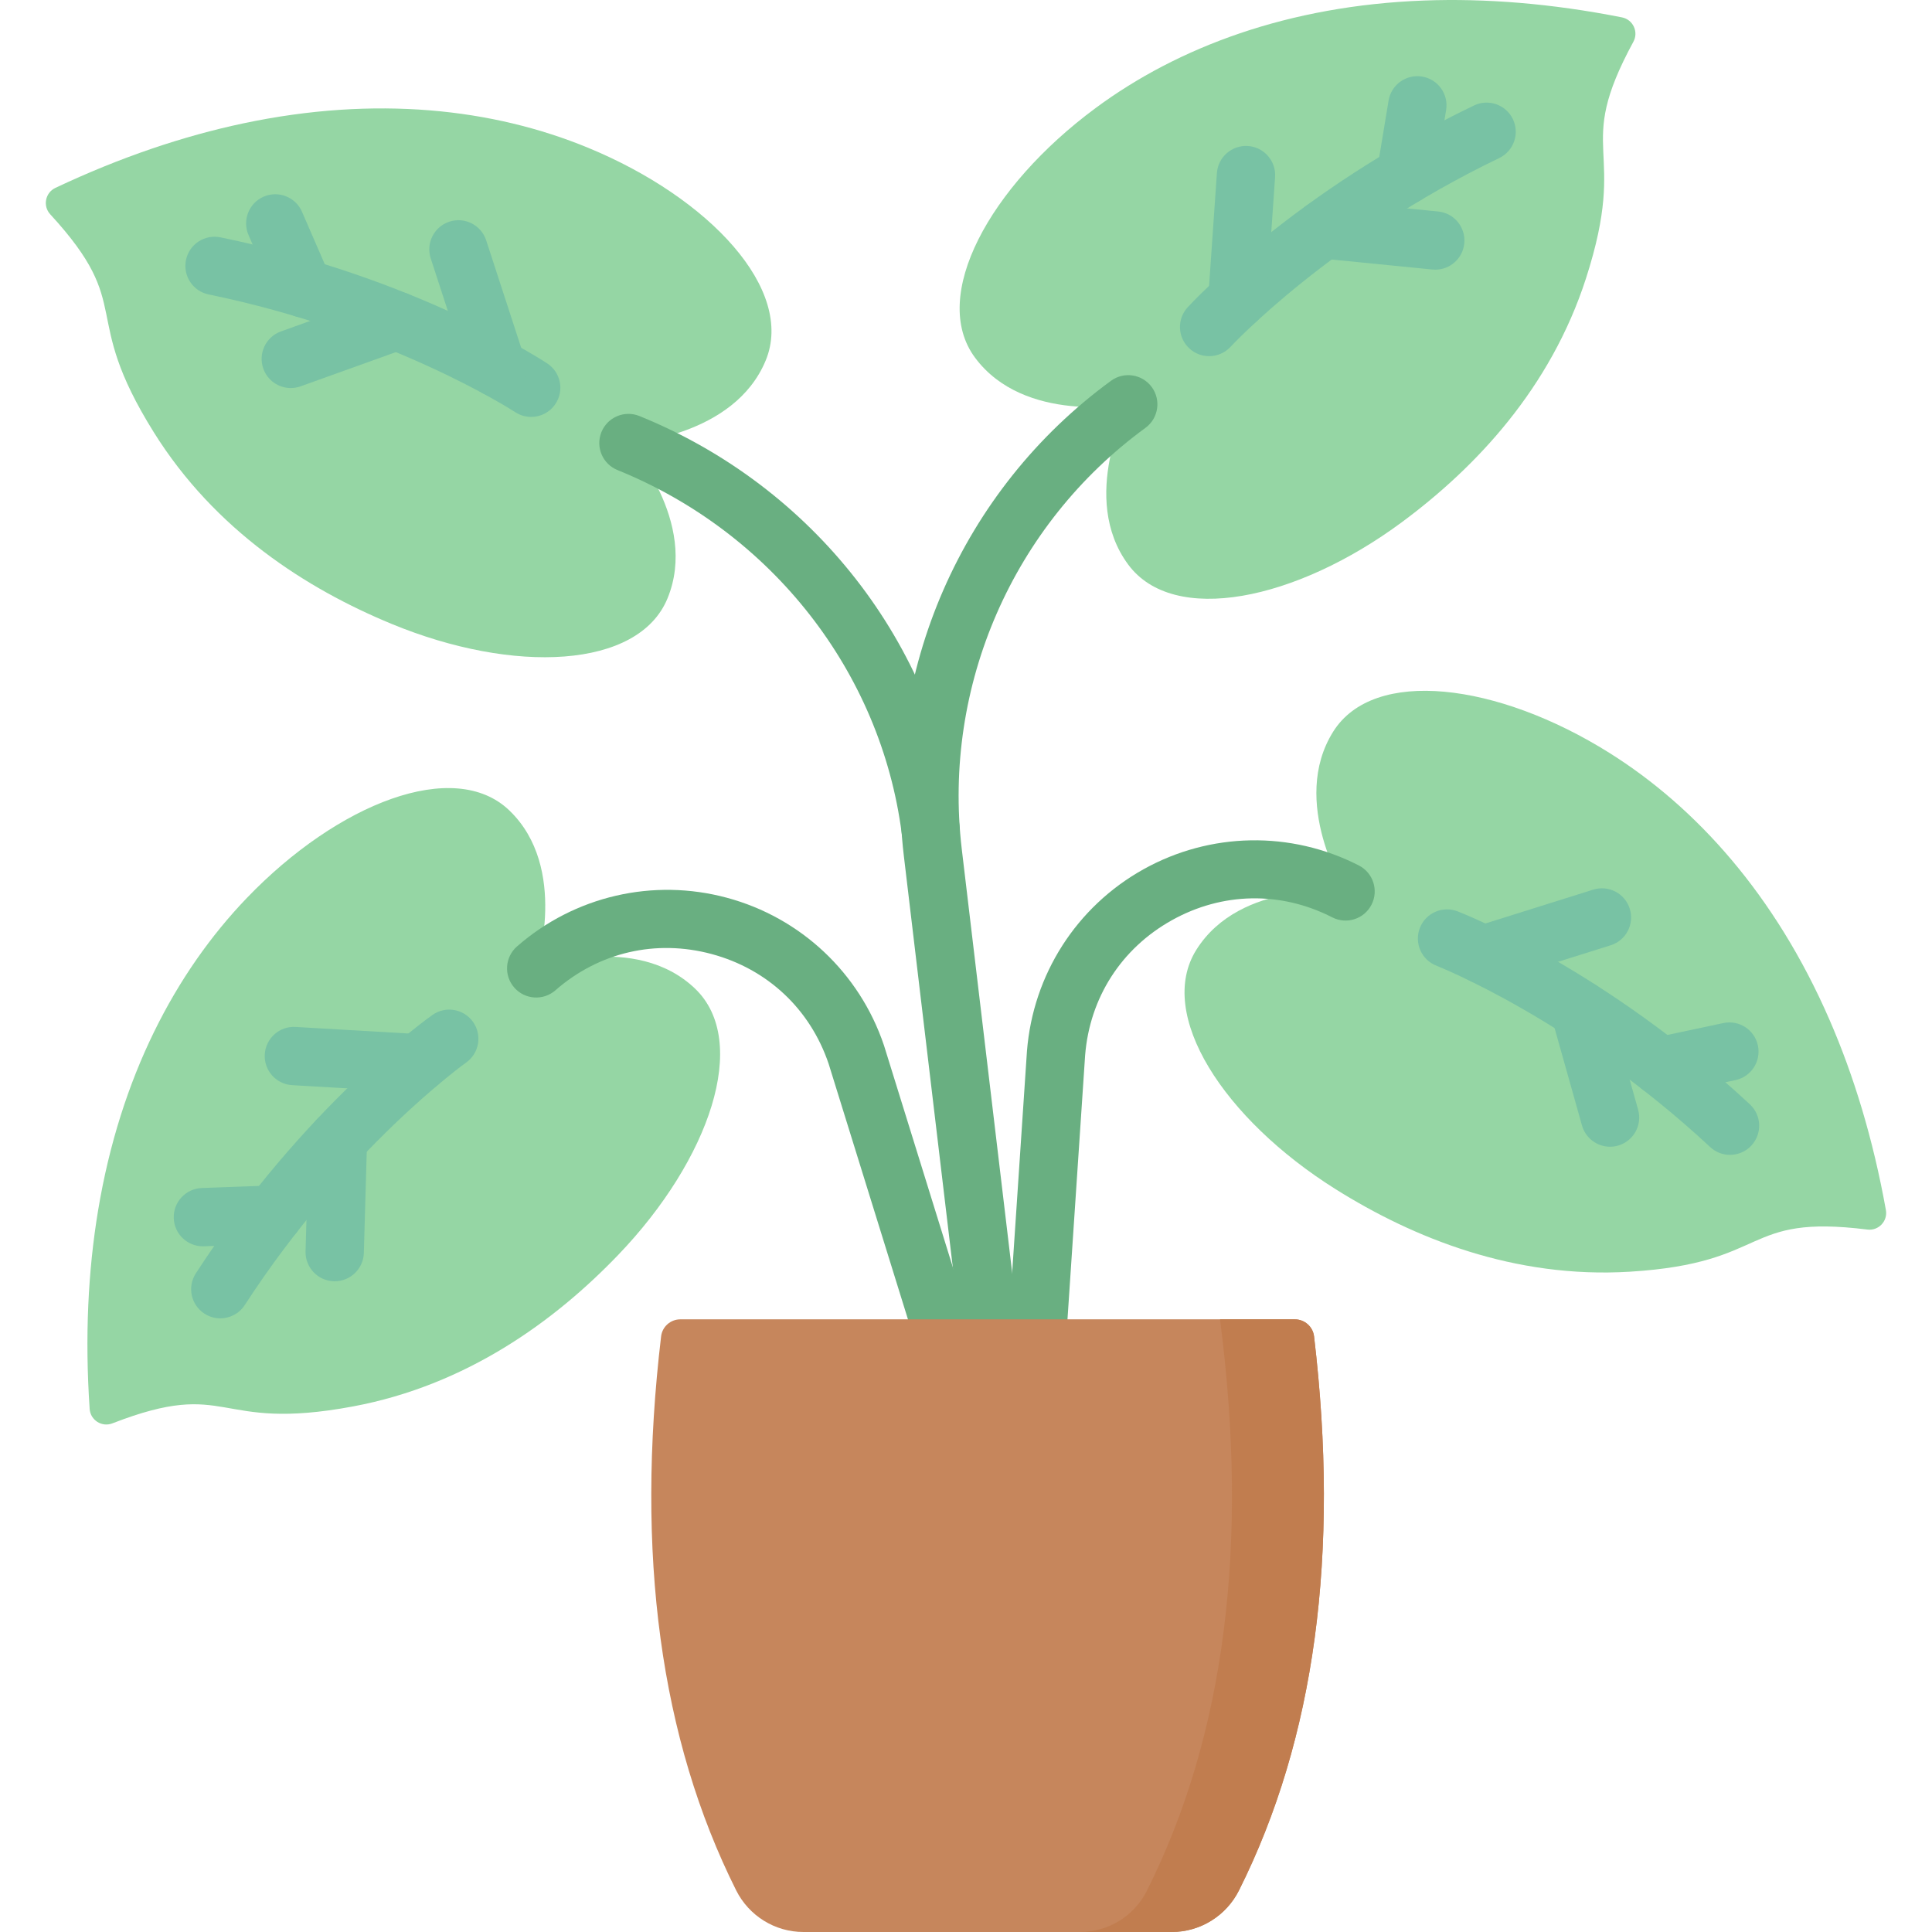 <svg id="Capa_1" enable-background="new 0 0 512 512" height="512" viewBox="0 0 512 512" width="512" xmlns="http://www.w3.org/2000/svg"><g><path d="m298.995 107.147s-27.541 5.277-40.619-12.389c-12.02-16.237 3.818-45.285 31.93-66.096 21.907-16.217 51.2-27.191 87.09-28.524 16.168-.601 33.674.755 52.448 4.469 2.919.577 4.446 3.835 3.026 6.449-16.121 29.672-.987 26.872-12.57 62.728-9.403 29.107-29.167 50.074-48.776 64.59-28.113 20.811-60.519 27.478-72.539 11.24-13.078-17.667.01-42.467.01-42.467z" fill="#95d6a4"/><path d="m356.588 236.232s-14.957-23.72-3.276-42.34c10.736-17.114 43.559-12.959 73.189 5.629 23.089 14.485 43.989 37.759 58.318 70.692 6.455 14.835 11.577 31.631 14.964 50.466.527 2.928-1.95 5.539-4.902 5.169-33.508-4.191-25.382 8.88-62.992 11.17-30.531 1.859-57.262-8.899-77.929-21.864-29.63-18.588-47.654-46.332-36.918-63.445 11.681-18.621 39.546-15.477 39.546-15.477z" fill="#95d6a4"/><g><path d="m263.539 371.015c-3.859 0-7.195-2.888-7.663-6.814l-16.36-137.477c-5.715-48.703 15.331-96.909 54.923-125.818 3.446-2.517 8.281-1.764 10.798 1.684 2.516 3.447 1.762 8.28-1.684 10.798-35.097 25.626-53.754 68.36-48.689 111.522l16.359 137.464c.504 4.238-2.522 8.082-6.759 8.586-.312.037-.62.055-.925.055z" fill="#69af81"/></g><g><path d="m274.246 371.014c-.174 0-.348-.005-.523-.017-4.258-.285-7.479-3.967-7.195-8.225l5.628-84.234c1.619-20.31 13.151-38.276 30.855-48.157 17.705-9.882 39.051-10.264 57.097-1.028 3.799 1.945 5.302 6.601 3.358 10.399-1.946 3.8-6.602 5.3-10.399 3.358-13.642-6.983-29.141-6.705-42.524.765-13.381 7.469-21.755 20.515-22.974 35.793l-5.621 84.134c-.273 4.083-3.67 7.212-7.702 7.212z" fill="#69af81"/></g><path d="m166.545 117.41s27.997-1.584 36.383-21.902c7.707-18.674-14.723-42.994-47.056-56.338-25.195-10.398-56.278-13.913-91.414-6.473-15.828 3.352-32.478 8.927-49.783 17.098-2.69 1.27-3.379 4.802-1.365 6.992 22.858 24.857 7.497 25.824 27.458 57.783 16.204 25.944 40.476 41.47 63.029 50.778 32.332 13.344 65.386 11.924 73.094-6.751 8.385-20.317-10.346-41.187-10.346-41.187z" fill="#95d6a4"/><path d="m142.099 256.63s8.735-26.647-7.127-41.864c-14.578-13.986-45.403-1.969-69.618 23.271-18.87 19.668-33.478 47.329-39.362 82.759-2.651 15.96-3.531 33.497-2.233 52.59.202 2.968 3.239 4.898 6.012 3.821 31.48-12.219 26.78 2.436 63.817-4.496 30.066-5.627 53.374-22.566 70.266-40.172 24.216-25.24 34.946-56.536 20.368-70.522-15.861-15.217-42.123-5.387-42.123-5.387z" fill="#95d6a4"/><g><path d="m246.623 227.627c-3.825 0-7.148-2.839-7.653-6.734-5.558-42.843-34.422-79.752-75.326-96.32-3.955-1.602-5.863-6.107-4.261-10.062 1.603-3.956 6.108-5.863 10.063-4.261 46.062 18.658 78.575 60.292 84.849 108.655.549 4.232-2.436 8.107-6.669 8.657-.336.044-.672.065-1.003.065z" fill="#69af81"/></g><g><path d="m252.17 368.528c-3.296 0-6.349-2.125-7.377-5.438l-25.208-81.214c-4.915-14.476-16.197-25.058-30.965-29.038-14.797-3.986-29.9-.486-41.432 9.606-3.211 2.811-8.092 2.487-10.904-.725-2.81-3.212-2.485-8.093.726-10.903 15.258-13.353 36.054-18.177 55.631-12.899 19.576 5.276 35.134 19.895 41.615 39.107.02.059.039.12.058.179l25.237 81.306c1.266 4.076-1.013 8.405-5.089 9.671-.762.236-1.534.348-2.292.348z" fill="#69af81"/></g><g><path d="m195.084 500.952c-20.096-40.158-26.724-89.092-19.884-146.803.305-2.577 2.509-4.511 5.104-4.511h162.83c2.595 0 4.799 1.934 5.104 4.511 6.84 57.711.212 106.645-19.884 146.803-3.383 6.76-10.277 11.048-17.836 11.048h-97.597c-7.56 0-14.454-4.288-17.837-11.048z" fill="#c6865c"/><path d="m343.134 349.638h-19.818c7.747 59.77 1.273 110.274-19.422 151.509-3.356 6.687-10.257 10.853-17.739 10.853h24.362c7.56 0 14.454-4.288 17.837-11.048 20.096-40.158 26.724-89.092 19.884-146.803-.305-2.577-2.508-4.511-5.104-4.511z" fill="#c17d4f"/></g><g><g><path d="m320.429 94.388c-1.868 0-3.743-.673-5.226-2.037-3.14-2.886-3.35-7.767-.467-10.909 1.141-1.244 28.484-30.712 75.883-53.487 3.842-1.849 8.463-.23 10.311 3.618 1.848 3.846.228 8.462-3.618 10.311-44.569 21.416-70.933 49.728-71.194 50.012-1.524 1.653-3.604 2.492-5.689 2.492z" fill="#78c2a4"/></g><g><path d="m327.925 87.068c-.18 0-.36-.006-.542-.018-4.258-.296-7.469-3.986-7.175-8.243l2.284-32.94c.295-4.258 3.994-7.452 8.243-7.175 4.258.296 7.469 3.986 7.175 8.243l-2.284 32.94c-.283 4.076-3.677 7.193-7.701 7.193z" fill="#78c2a4"/></g><g><path d="m380.371 71.465c-.256 0-.513-.013-.772-.039l-29.673-2.945c-4.247-.421-7.348-4.206-6.926-8.451.421-4.248 4.216-7.351 8.451-6.926l29.673 2.945c4.247.421 7.348 4.206 6.926 8.451-.395 3.986-3.755 6.965-7.679 6.965z" fill="#78c2a4"/></g><g><path d="m372.566 54.129c-.419 0-.842-.034-1.27-.105-4.21-.696-7.059-4.673-6.363-8.884l3.057-18.488c.696-4.21 4.663-7.051 8.884-6.363 4.21.696 7.059 4.673 6.363 8.884l-3.057 18.488c-.625 3.784-3.9 6.468-7.614 6.468z" fill="#78c2a4"/></g><g><path d="m458.473 306.05c-1.884 0-3.774-.685-5.263-2.071-36.194-33.691-72.171-47.914-72.53-48.054-3.974-1.546-5.948-6.022-4.406-9.997 1.543-3.976 6.011-5.95 9.989-4.414 1.574.609 38.984 15.322 77.477 51.152 3.123 2.908 3.298 7.797.391 10.921-1.522 1.636-3.588 2.463-5.658 2.463z" fill="#78c2a4"/></g><g><path d="m393.023 260.751c-3.287 0-6.335-2.114-7.371-5.416-1.278-4.072.988-8.408 5.06-9.686l31.505-9.885c4.075-1.276 8.408.988 9.686 5.06s-.988 8.408-5.06 9.686l-31.504 9.885c-.771.241-1.551.356-2.316.356z" fill="#78c2a4"/></g><g><path d="m426.676 303.894c-3.375 0-6.474-2.228-7.434-5.635l-8.079-28.704c-1.156-4.108 1.237-8.376 5.344-9.532 4.111-1.156 8.375 1.238 9.532 5.344l8.079 28.704c1.156 4.108-1.237 8.376-5.344 9.532-.7.198-1.404.291-2.098.291z" fill="#78c2a4"/></g><g><path d="m439.967 290.306c-3.571 0-6.778-2.49-7.55-6.122-.887-4.174 1.778-8.277 5.951-9.165l18.33-3.896c4.18-.891 8.278 1.778 9.165 5.951.887 4.174-1.778 8.277-5.951 9.165l-18.33 3.896c-.542.115-1.083.171-1.615.171z" fill="#78c2a4"/></g><g><g><path d="m140.764 110.489c-1.459 0-2.934-.413-4.244-1.276-.598-.389-32.988-21.294-81.218-31.178-4.181-.857-6.875-4.94-6.019-9.121s4.94-6.871 9.12-6.019c51.517 10.557 85.209 32.484 86.618 33.413 3.564 2.347 4.55 7.139 2.202 10.703-1.484 2.254-3.948 3.478-6.459 3.478z" fill="#78c2a4"/></g><g><path d="m131.725 105.209c-3.255 0-6.282-2.073-7.345-5.334l-10.231-31.395c-1.323-4.058.895-8.419 4.953-9.741 4.056-1.327 8.418.895 9.741 4.952l10.231 31.394c1.323 4.058-.895 8.419-4.953 9.741-.795.26-1.603.383-2.396.383z" fill="#78c2a4"/></g><g><path d="m77.061 102.835c-3.169 0-6.14-1.964-7.273-5.118-1.442-4.016.644-8.441 4.661-9.883l28.066-10.077c4.018-1.445 8.441.645 9.884 4.661 1.442 4.016-.644 8.441-4.661 9.883l-28.066 10.077c-.863.31-1.745.457-2.611.457z" fill="#78c2a4"/></g><g><path d="m80.416 84.123c-2.985 0-5.827-1.74-7.092-4.651l-7.464-17.19c-1.7-3.915.096-8.465 4.01-10.165 3.914-1.702 8.465.096 10.165 4.009l7.465 17.19c1.7 3.915-.096 8.465-4.01 10.165-1.002.435-2.047.642-3.074.642z" fill="#78c2a4"/></g></g><g><path d="m58.378 349.378c-1.441 0-2.899-.402-4.198-1.246-3.58-2.322-4.6-7.107-2.278-10.687 28.616-44.12 61.321-67.495 62.699-68.469 3.486-2.462 8.307-1.631 10.769 1.853 2.46 3.484 1.633 8.301-1.847 10.765-.314.222-31.748 22.774-58.655 64.26-1.479 2.281-3.959 3.524-6.49 3.524z" fill="#78c2a4"/></g><g><path d="m110.85 289.51c-.151 0-.303-.004-.456-.013l-32.963-1.921c-4.26-.249-7.513-3.903-7.265-8.164.249-4.261 3.912-7.523 8.163-7.264l32.963 1.921c4.26.249 7.513 3.903 7.265 8.164-.24 4.107-3.646 7.277-7.707 7.277z" fill="#78c2a4"/></g><g><path d="m88.703 339.547c-.074 0-.149-.001-.224-.003-4.266-.122-7.625-3.678-7.504-7.944l.851-29.808c.122-4.266 3.676-7.65 7.944-7.504 4.266.122 7.625 3.678 7.504 7.944l-.851 29.808c-.12 4.191-3.555 7.507-7.72 7.507z" fill="#78c2a4"/></g><g><path d="m53.764 330.285c-4.138 0-7.565-3.277-7.717-7.445-.155-4.265 3.176-7.849 7.441-8.004l18.727-.682c4.278-.137 7.848 3.176 8.003 7.44.155 4.265-3.176 7.849-7.441 8.004l-18.727.682c-.095.003-.191.005-.286.005z" fill="#78c2a4"/></g></g></g></svg>